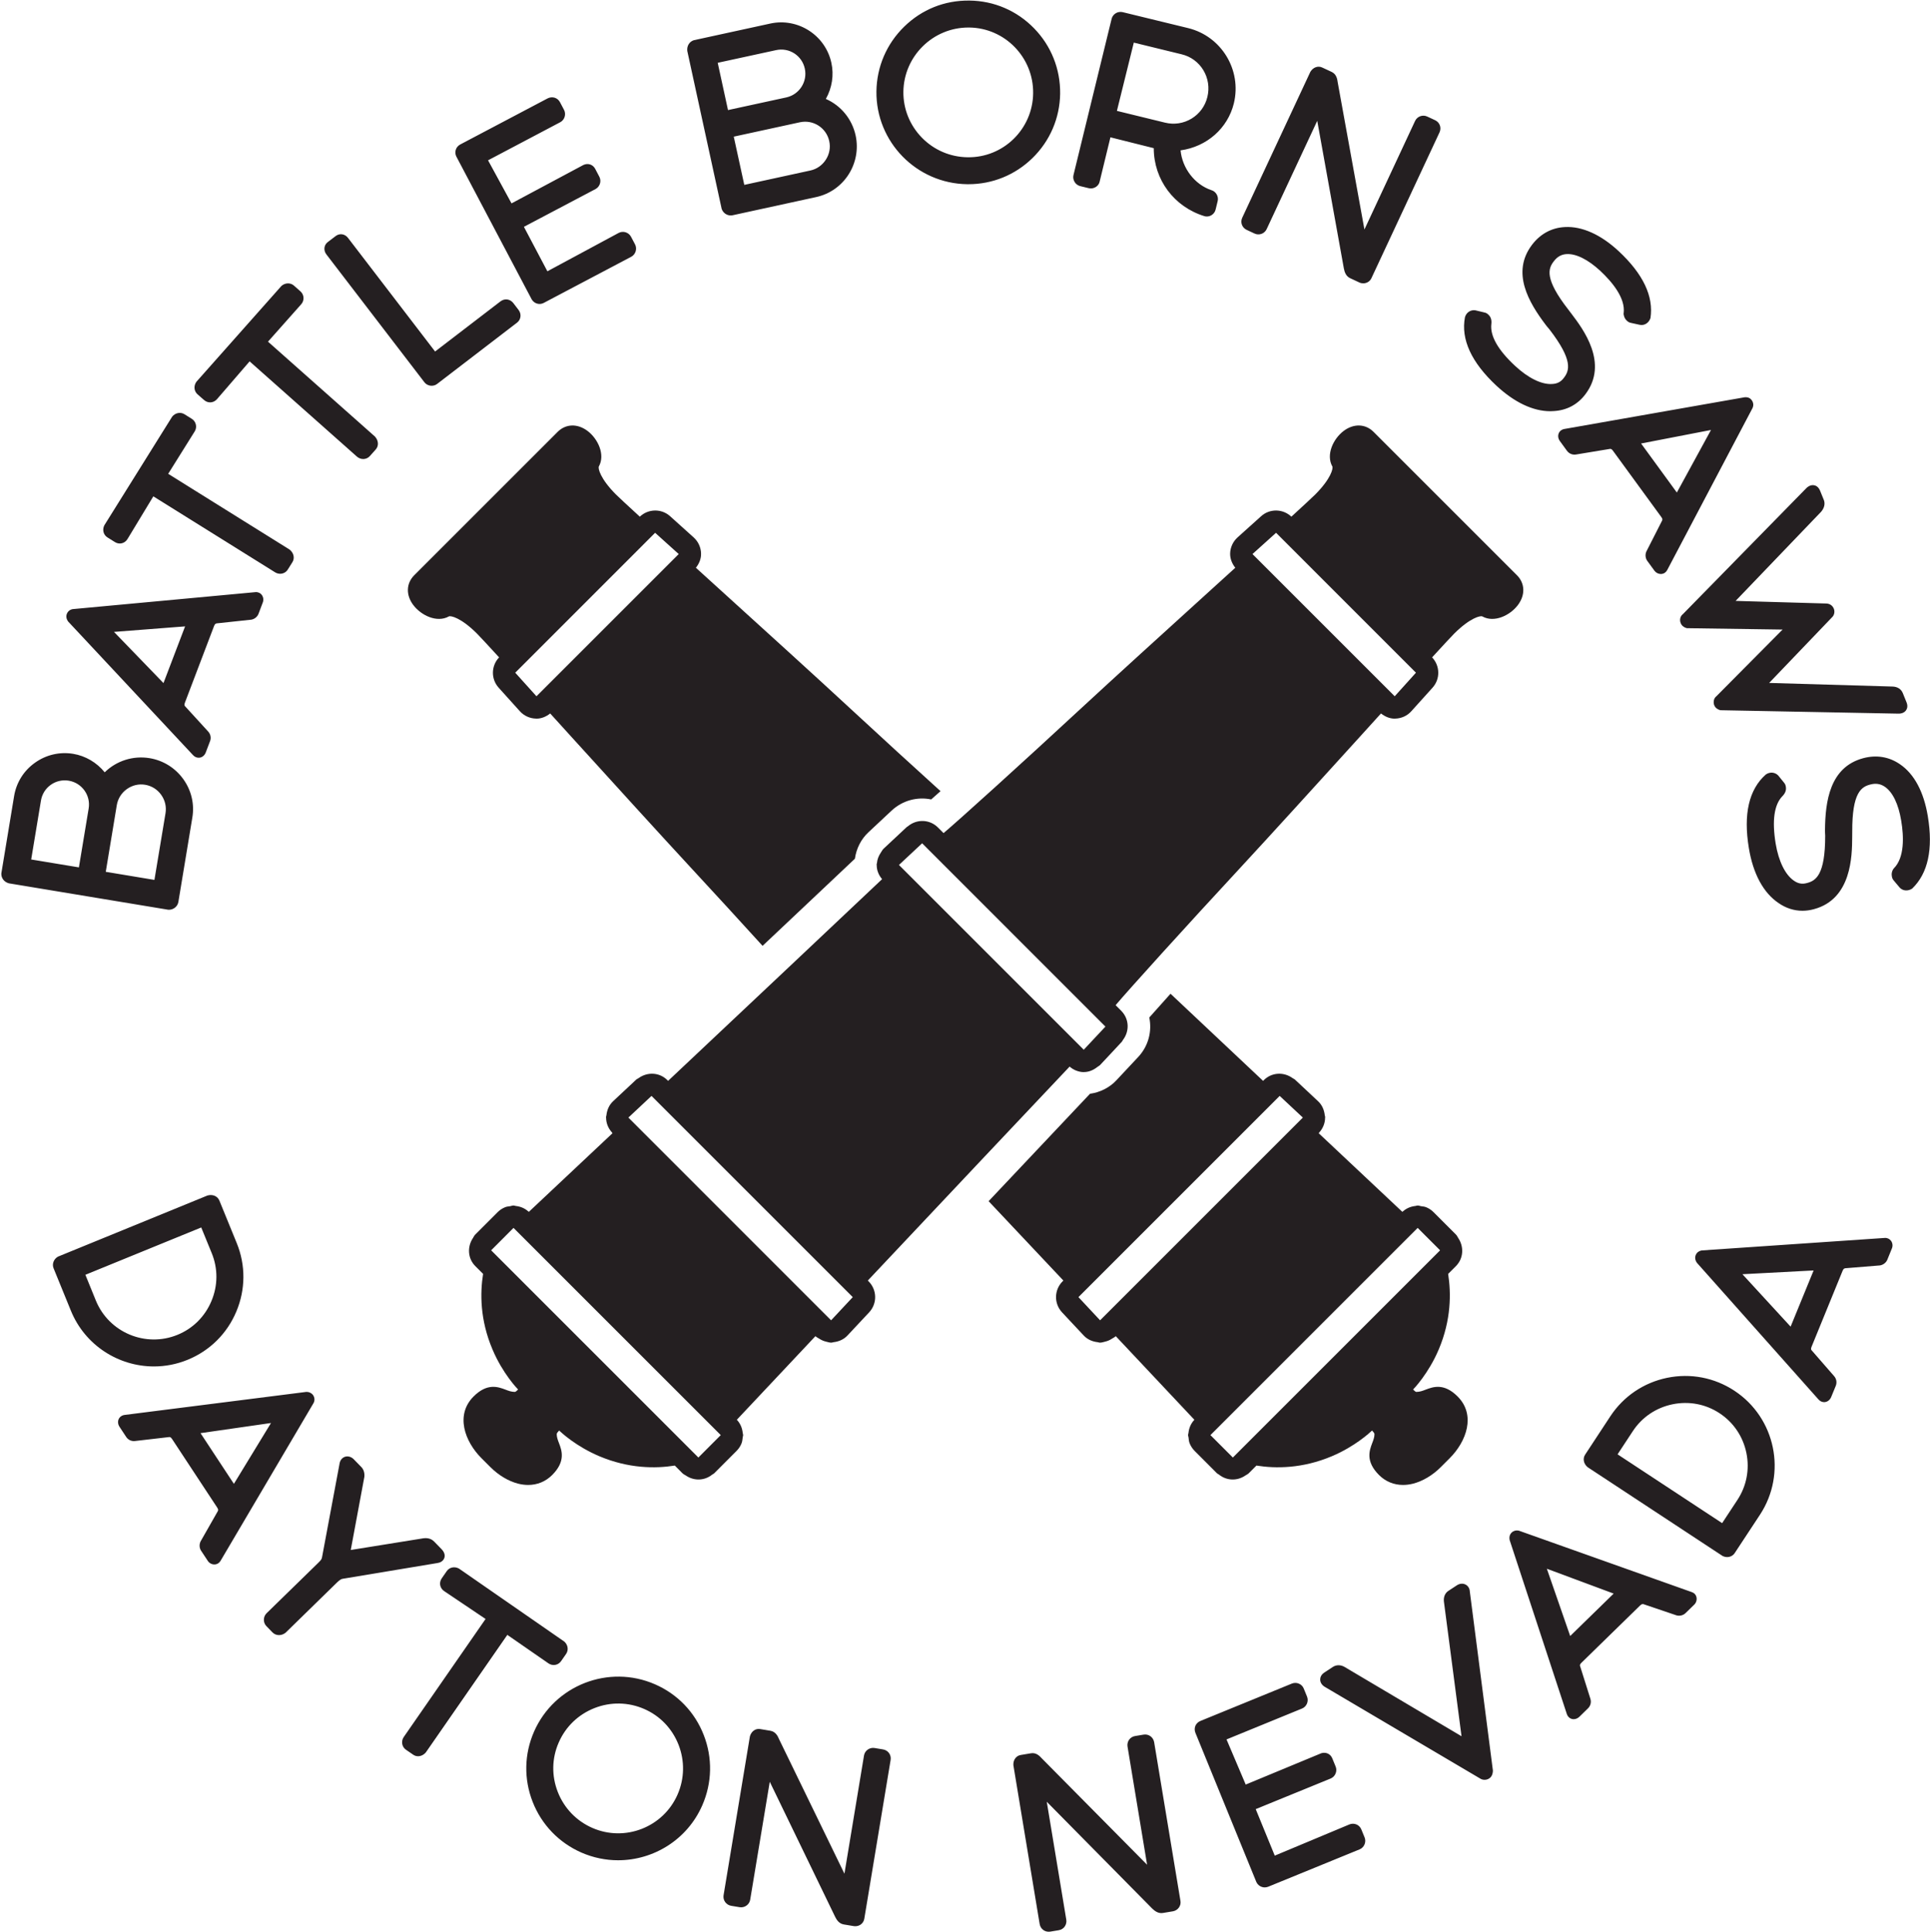 <svg xmlns="http://www.w3.org/2000/svg" xmlns:xlink="http://www.w3.org/1999/xlink" version="1.1" viewBox="31.98 32 40.53 40.58">
<g clip-path="url(#clip_0)">
<path transform="matrix(1,0,0,-1,63.836,44.082)" d="M0 0-3.012 3.012C-3.183 3.182-3.428 3.19-3.639 3.031-3.86 2.864-4.014 2.531-3.877 2.285-3.856 2.247-3.904 2.028-4.238 1.694-4.297 1.635-4.479 1.467-4.737 1.23-4.914 1.398-5.19 1.404-5.372 1.24L-5.868 .794C-5.963 .708-6.02 .585-6.023 .458-6.026 .348-5.983 .243-5.915 .157-6.075 .012-6.238-.136-6.404-.287-7.386-1.178-8.498-2.189-9.126-2.771-10.405-3.956-11.713-5.139-12.041-5.416L-12.159-5.298C-12.334-5.123-12.608-5.117-12.794-5.276-12.8-5.28-12.807-5.282-12.812-5.287L-12.883-5.353-13.299-5.742C-13.324-5.765-13.339-5.797-13.358-5.825-13.403-5.891-13.433-5.964-13.44-6.044-13.441-6.055-13.447-6.065-13.447-6.077-13.447-6.081-13.445-6.084-13.445-6.088-13.445-6.141-13.436-6.193-13.417-6.241-13.398-6.294-13.368-6.34-13.332-6.383-14.264-7.265-16.158-9.05-17.826-10.62L-17.842-10.604C-18.007-10.439-18.26-10.428-18.445-10.562-18.461-10.574-18.48-10.579-18.495-10.593L-18.947-11.016-18.981-11.048C-19.064-11.125-19.109-11.23-19.121-11.342-19.122-11.356-19.13-11.368-19.13-11.383-19.13-11.386-19.128-11.389-19.128-11.392-19.128-11.508-19.083-11.617-19.005-11.703-19.001-11.708-18.999-11.715-18.994-11.72-19.789-12.469-20.434-13.075-20.749-13.37-20.753-13.366-20.758-13.365-20.763-13.361-20.838-13.294-20.929-13.258-21.023-13.248-21.04-13.246-21.055-13.238-21.072-13.238-21.096-13.238-21.118-13.248-21.141-13.252-21.178-13.258-21.215-13.259-21.249-13.274-21.306-13.297-21.359-13.331-21.404-13.376L-21.875-13.847C-21.898-13.87-21.909-13.898-21.926-13.924-22.046-14.107-22.035-14.35-21.874-14.511L-21.711-14.674C-21.775-15.077-21.778-15.638-21.514-16.26-21.299-16.77-20.989-17.089-20.976-17.102-20.998-17.126-21.026-17.149-21.04-17.153-21.116-17.153-21.174-17.131-21.241-17.105-21.393-17.048-21.622-16.96-21.91-17.248-22.299-17.637-22.097-18.193-21.745-18.545L-21.556-18.734C-21.384-18.905-21.178-19.028-20.975-19.08-20.903-19.098-20.833-19.107-20.764-19.107-20.573-19.107-20.398-19.036-20.26-18.898-19.972-18.61-20.059-18.381-20.117-18.229-20.143-18.162-20.165-18.104-20.165-18.036-20.161-18.017-20.138-17.987-20.114-17.964-20.063-18.013-19.752-18.3-19.272-18.503-18.65-18.766-18.088-18.764-17.685-18.7L-17.523-18.863C-17.501-18.884-17.474-18.895-17.45-18.911-17.281-19.026-17.061-19.02-16.9-18.89-16.886-18.88-16.87-18.875-16.858-18.863L-16.388-18.392C-16.343-18.347-16.308-18.294-16.285-18.237-16.268-18.196-16.264-18.151-16.259-18.107-16.258-18.091-16.25-18.076-16.25-18.06-16.25-18.044-16.258-18.03-16.259-18.014-16.269-17.917-16.306-17.822-16.376-17.745-16.379-17.743-16.379-17.739-16.382-17.737-16.087-17.423-15.481-16.778-14.732-15.982-14.709-16.005-14.68-16.017-14.654-16.034-14.608-16.064-14.561-16.085-14.509-16.097-14.474-16.105-14.439-16.118-14.403-16.118H-14.395C-14.381-16.118-14.368-16.111-14.354-16.109-14.243-16.097-14.137-16.052-14.06-15.969L-13.826-15.719-13.605-15.483C-13.431-15.297-13.436-15.01-13.616-14.83L-13.632-14.814C-12.062-13.146-10.277-11.253-9.395-10.321-9.394-10.321-9.393-10.322-9.392-10.322-9.35-10.357-9.305-10.387-9.254-10.405-9.205-10.424-9.152-10.436-9.098-10.436-9.095-10.436-9.092-10.435-9.089-10.435-8.985-10.434-8.891-10.391-8.811-10.328-8.793-10.313-8.77-10.304-8.754-10.287L-8.559-10.079-8.299-9.8C-8.287-9.788-8.283-9.773-8.274-9.76-8.134-9.577-8.142-9.323-8.305-9.154-8.307-9.152-8.308-9.15-8.31-9.148L-8.428-9.03C-8.15-8.701-6.967-7.392-5.782-6.114-5.199-5.485-4.186-4.37-3.293-3.386-3.144-3.222-2.998-3.061-2.855-2.903-2.772-2.969-2.673-3.012-2.568-3.012-2.564-3.012-2.559-3.012-2.555-3.011-2.426-3.008-2.303-2.952-2.218-2.856L-1.772-2.361C-1.608-2.178-1.614-1.902-1.782-1.725-1.545-1.467-1.377-1.285-1.318-1.226-.984-.893-.765-.844-.727-.865-.481-1.003-.148-.848 .019-.627 .178-.417 .171-.171 0 0M-16.72-18.06-17.19-18.531-21.542-14.179-21.072-13.708ZM-13.948-15.162-14.403-15.649-18.66-11.391-18.174-10.936ZM-8.642-9.48-9.097-9.966-12.978-6.085-12.491-5.63ZM-2.121-2.047-2.567-2.542-5.554 .445-5.059 .891H-5.058ZM-12.301-4.709C-12.244-4.659-12.178-4.6-12.105-4.535-12.653-4.039-13.343-3.408-14.031-2.771-14.658-2.189-15.771-1.178-16.753-.287-16.919-.136-17.082 .012-17.242 .157-17.174 .243-17.13 .348-17.134 .458-17.137 .585-17.193 .708-17.289 .794L-17.784 1.24C-17.967 1.404-18.242 1.398-18.42 1.23-18.678 1.467-18.86 1.635-18.919 1.694-19.253 2.028-19.301 2.247-19.28 2.285-19.143 2.531-19.297 2.864-19.518 3.031-19.729 3.19-19.974 3.182-20.145 3.012L-23.157 0C-23.327-.171-23.335-.417-23.176-.627-23.009-.848-22.676-1.003-22.43-.865-22.391-.844-22.172-.893-21.839-1.226-21.78-1.285-21.612-1.467-21.375-1.725-21.543-1.902-21.549-2.178-21.385-2.361L-20.939-2.856C-20.853-2.952-20.73-3.008-20.602-3.011-20.598-3.012-20.593-3.012-20.589-3.012-20.484-3.012-20.385-2.969-20.302-2.903-20.159-3.061-20.013-3.222-19.864-3.386-18.97-4.37-17.957-5.485-17.374-6.114-16.833-6.698-16.297-7.284-15.842-7.784-15.068-7.054-14.376-6.402-13.903-5.954-13.873-5.743-13.776-5.545-13.619-5.399L-13.133-4.944C-12.9-4.727-12.589-4.649-12.301-4.709M-17.603 .445-20.59-2.542-21.036-2.047-18.099 .891H-18.098ZM-11.095-13.147C-10.574-13.7-10.039-14.268-9.525-14.814L-9.541-14.83C-9.721-15.01-9.726-15.297-9.552-15.483L-9.331-15.719-9.097-15.969C-9.02-16.052-8.914-16.097-8.803-16.109-8.789-16.111-8.776-16.118-8.762-16.118H-8.754C-8.718-16.118-8.683-16.105-8.648-16.097-8.596-16.085-8.548-16.064-8.503-16.034-8.477-16.017-8.447-16.005-8.425-15.982-7.676-16.778-7.069-17.423-6.775-17.737-6.777-17.739-6.778-17.743-6.78-17.745-6.851-17.822-6.888-17.917-6.898-18.014-6.899-18.03-6.907-18.044-6.907-18.06-6.907-18.076-6.899-18.091-6.897-18.107-6.893-18.151-6.889-18.196-6.872-18.237-6.848-18.294-6.814-18.347-6.769-18.392L-6.299-18.863C-6.286-18.875-6.27-18.88-6.257-18.89-6.096-19.02-5.876-19.026-5.707-18.911-5.683-18.895-5.656-18.884-5.634-18.863L-5.471-18.7C-5.069-18.764-4.507-18.766-3.885-18.503-3.405-18.3-3.094-18.013-3.043-17.964-3.019-17.987-2.996-18.017-2.992-18.036-2.992-18.104-3.014-18.162-3.04-18.229-3.097-18.381-3.185-18.61-2.897-18.898-2.759-19.036-2.584-19.107-2.392-19.107-2.324-19.107-2.254-19.098-2.182-19.08-1.979-19.028-1.772-18.905-1.601-18.734L-1.412-18.545C-1.06-18.193-.858-17.637-1.247-17.248-1.535-16.96-1.764-17.048-1.916-17.105-1.983-17.131-2.041-17.153-2.117-17.153-2.131-17.149-2.159-17.126-2.181-17.102-2.168-17.089-1.858-16.77-1.642-16.26-1.379-15.638-1.382-15.077-1.445-14.674L-1.282-14.511C-1.122-14.35-1.11-14.107-1.231-13.924-1.248-13.898-1.259-13.87-1.282-13.847L-1.753-13.376C-1.798-13.331-1.85-13.297-1.907-13.274-1.942-13.259-1.979-13.258-2.016-13.252-2.039-13.248-2.06-13.238-2.084-13.238H-2.085C-2.102-13.238-2.117-13.246-2.134-13.248-2.228-13.258-2.319-13.294-2.394-13.361-2.398-13.365-2.404-13.366-2.408-13.37-2.722-13.075-3.367-12.469-4.163-11.72-4.158-11.715-4.156-11.708-4.151-11.703-4.074-11.617-4.029-11.508-4.029-11.392-4.029-11.389-4.027-11.386-4.027-11.383-4.027-11.368-4.034-11.356-4.036-11.342-4.048-11.23-4.093-11.125-4.176-11.048L-4.21-11.016-4.662-10.593C-4.677-10.579-4.696-10.574-4.712-10.562-4.897-10.428-5.149-10.439-5.315-10.604L-5.331-10.62C-5.968-10.02-6.638-9.39-7.275-8.79-7.456-8.992-7.61-9.163-7.721-9.289-7.661-9.578-7.738-9.889-7.956-10.121L-8.411-10.607C-8.557-10.764-8.755-10.861-8.966-10.891-9.473-11.428-10.245-12.246-11.095-13.147M-6.437-18.06-2.085-13.708-1.614-14.179-5.966-18.531ZM-9.209-15.162-4.983-10.936-4.496-11.391-8.754-15.649Z" fill="#241f21"/>
<path transform="matrix(1,0,0,-1,72.464,49.143)" d="M0 0C-.084 .511-.286 .888-.583 1.09-.812 1.249-1.08 1.293-1.358 1.218-2.059 1.029-2.154 .311-2.159-.294-2.159-.294-2.158-.399-2.155-.411-2.155-1.236-2.352-1.356-2.539-1.404-2.636-1.432-2.725-1.416-2.811-1.355-2.993-1.232-3.133-.948-3.195-.576-3.274-.094-3.227 .241-3.055 .419-2.994 .48-2.969 .546-2.981 .616-2.983 .632-2.99 .673-3.019 .704L-3.143 .857C-3.212 .926-3.318 .936-3.404 .874-3.757 .56-3.876 .041-3.758-.669-3.669-1.211-3.452-1.611-3.133-1.825-2.979-1.932-2.809-1.986-2.633-1.986-2.553-1.986-2.471-1.975-2.389-1.952-1.599-1.739-1.591-.833-1.588-.445-1.588-.445-1.588-.356-1.587-.326-1.591 .497-1.395 .617-1.209 .665-1.094 .696-.996 .681-.905 .62-.739 .509-.616 .256-.559-.093-.503-.424-.486-.868-.713-1.095L-.732-1.121C-.756-1.167-.764-1.211-.756-1.256-.753-1.278-.746-1.318-.716-1.35L-.595-1.494C-.536-1.566-.424-1.583-.329-1.521 .004-1.202 .115-.691 0 0M-.458 2.223C-.439 2.25-.412 2.307-.447 2.392L-.525 2.585C-.559 2.669-.636 2.719-.737 2.723L-3.332 2.799-2.013 4.176C-1.964 4.219-1.948 4.298-1.974 4.359-2 4.424-2.058 4.464-2.129 4.467L-4.036 4.522-2.236 6.399C-2.148 6.507-2.166 6.6-2.185 6.646L-2.263 6.838C-2.298 6.923-2.357 6.946-2.389 6.951-2.474 6.966-2.539 6.903-2.549 6.892L-5.142 4.245C-5.198 4.203-5.218 4.123-5.189 4.055-5.168 4.002-5.122 3.965-5.062 3.949L-3.05 3.92-4.437 2.522C-4.497 2.479-4.509 2.392-4.485 2.331-4.464 2.279-4.418 2.242-4.358 2.226L-.617 2.154C-.615 2.154-.611 2.154-.607 2.154-.578 2.154-.503 2.161-.458 2.223M-3.676 8.585C-3.656 8.636-3.664 8.691-3.695 8.735-3.727 8.779-3.772 8.805-3.847 8.799L-7.62 8.135C-7.681 8.127-7.729 8.094-7.75 8.043-7.772 7.993-7.764 7.931-7.727 7.88L-7.578 7.675C-7.534 7.615-7.461 7.584-7.386 7.597L-6.69 7.712C-6.662 7.718-6.644 7.72-6.612 7.676L-5.596 6.283C-5.564 6.24-5.572 6.22-5.589 6.191L-5.912 5.556C-5.938 5.493-5.931 5.418-5.892 5.364L-5.739 5.154C-5.709 5.113-5.657 5.087-5.606 5.087-5.602 5.087-5.598 5.087-5.594 5.088-5.542 5.092-5.498 5.121-5.473 5.169L-3.681 8.572ZM-4.553 8.112-5.27 6.798-6.021 7.828ZM-5.824 10.462C-5.754 10.917-5.979 11.39-6.491 11.867-6.87 12.22-7.265 12.393-7.619 12.374-7.897 12.361-8.136 12.232-8.311 12.002-8.75 11.424-8.387 10.798-8.021 10.316-8.021 10.316-7.956 10.233-7.946 10.225-7.443 9.572-7.526 9.357-7.645 9.204-7.705 9.123-7.784 9.082-7.89 9.078-8.11 9.063-8.393 9.203-8.669 9.46-9.027 9.793-9.194 10.088-9.166 10.334-9.155 10.419-9.176 10.487-9.227 10.533-9.237 10.543-9.268 10.574-9.312 10.58L-9.504 10.626C-9.602 10.639-9.691 10.581-9.72 10.48-9.808 10.017-9.586 9.533-9.059 9.042-8.681 8.691-8.291 8.506-7.928 8.506-7.905 8.506-7.881 8.507-7.858 8.509-7.585 8.523-7.354 8.645-7.191 8.862-6.696 9.514-7.243 10.236-7.477 10.545-7.477 10.545-7.532 10.616-7.549 10.64-8.055 11.289-7.972 11.504-7.854 11.655-7.783 11.75-7.696 11.799-7.587 11.806-7.388 11.818-7.136 11.693-6.877 11.453-6.631 11.223-6.346 10.883-6.387 10.565L-6.389 10.548-6.386 10.532C-6.377 10.481-6.356 10.441-6.323 10.41-6.307 10.395-6.277 10.367-6.233 10.361L-6.05 10.321C-5.959 10.3-5.86 10.354-5.824 10.462M-9.706-16.139C-9.763-16.109-9.83-16.115-9.89-16.154L-10.068-16.271C-10.138-16.317-10.173-16.401-10.162-16.495L-9.792-19.324-12.249-17.868C-12.33-17.821-12.422-17.821-12.495-17.869L-12.673-17.986C-12.749-18.036-12.76-18.1-12.76-18.134-12.76-18.191-12.728-18.245-12.671-18.282L-9.393-20.217C-9.367-20.232-9.338-20.239-9.309-20.239-9.275-20.239-9.24-20.23-9.211-20.21-9.164-20.18-9.136-20.128-9.133-20.046L-9.618-16.284C-9.62-16.222-9.654-16.166-9.706-16.139M-10.254 14.363C-10.209 14.461-10.249 14.572-10.346 14.618L-10.512 14.695C-10.607 14.74-10.722 14.699-10.767 14.603L-11.831 12.323-12.393 15.419C-12.401 15.477-12.415 15.584-12.52 15.633L-12.718 15.725C-12.804 15.766-12.908 15.731-12.966 15.635L-14.397 12.57C-14.442 12.473-14.402 12.361-14.304 12.315L-14.139 12.238C-14.092 12.216-14.041 12.214-13.993 12.231-13.945 12.248-13.906 12.284-13.884 12.331L-12.822 14.605-12.263 11.505C-12.249 11.432-12.221 11.342-12.131 11.3L-11.938 11.21C-11.911 11.197-11.883 11.192-11.855 11.192-11.784 11.192-11.716 11.231-11.685 11.298ZM-14.573 14.972C-14.403 15.672-14.833 16.382-15.534 16.553L-16.909 16.888C-16.957 16.899-17.01 16.891-17.053 16.865-17.097 16.838-17.129 16.795-17.14 16.747L-17.941 13.465C-17.965 13.365-17.901 13.259-17.8 13.234L-17.623 13.191C-17.573 13.178-17.518 13.187-17.474 13.214-17.433 13.239-17.404 13.277-17.393 13.322L-17.165 14.259-16.255 14.031C-16.255 13.371-15.829 12.797-15.188 12.602-15.173 12.598-15.157 12.596-15.142 12.596-15.107 12.596-15.072 12.605-15.042 12.624-14.999 12.65-14.968 12.692-14.956 12.742L-14.913 12.919C-14.901 12.967-14.909 13.02-14.936 13.064-14.961 13.106-15.002 13.138-15.048 13.15-15.397 13.269-15.657 13.611-15.692 13.985-15.14 14.061-14.701 14.449-14.573 14.972M-15.129 15.107C-15.175 14.916-15.293 14.754-15.461 14.652-15.629 14.55-15.827 14.52-16.018 14.567L-17.029 14.814-16.674 16.248-15.668 16.002C-15.477 15.956-15.315 15.837-15.213 15.668-15.112 15.499-15.082 15.3-15.129 15.107M-18.803 13.822C-18.435 14.181-18.228 14.662-18.221 15.176-18.215 15.692-18.409 16.18-18.769 16.549-19.128 16.918-19.609 17.125-20.123 17.131-20.65 17.138-21.127 16.943-21.496 16.583-21.865 16.223-22.072 15.741-22.079 15.225-22.092 14.162-21.237 13.288-20.172 13.274-20.164 13.274-20.155 13.274-20.147 13.274-19.642 13.274-19.166 13.468-18.803 13.822M-18.788 15.183C-18.797 14.433-19.412 13.828-20.165 13.84-20.529 13.845-20.87 13.991-21.125 14.252-21.379 14.513-21.517 14.856-21.513 15.217-21.503 15.964-20.892 16.565-20.147 16.565-20.142 16.565-20.136 16.565-20.13 16.565-19.38 16.556-18.778 15.936-18.788 15.183M-21.939-19.601-22.12-19.571C-22.222-19.555-22.323-19.625-22.34-19.729L-22.751-22.211-24.126-19.381C-24.147-19.331-24.191-19.228-24.306-19.209L-24.521-19.173C-24.616-19.157-24.706-19.219-24.736-19.327L-25.289-22.664C-25.306-22.768-25.235-22.867-25.131-22.885L-24.95-22.915C-24.847-22.931-24.747-22.861-24.73-22.757L-24.319-20.28-22.947-23.115C-22.914-23.182-22.863-23.261-22.764-23.277L-22.554-23.312C-22.543-23.313-22.533-23.314-22.523-23.314-22.482-23.314-22.442-23.302-22.408-23.278-22.368-23.249-22.342-23.206-22.334-23.159L-21.781-19.822C-21.773-19.772-21.784-19.722-21.812-19.681-21.842-19.638-21.887-19.61-21.939-19.601M-22.516 14.299C-22.591 14.642-22.823 14.925-23.141 15.065-23.01 15.3-22.969 15.568-23.025 15.823-23.151 16.405-23.729 16.775-24.309 16.648L-25.915 16.298C-26.007 16.268-26.063 16.179-26.051 16.073L-25.329 12.756C-25.3 12.672-25.223 12.618-25.14 12.618-25.126 12.618-25.112 12.619-25.098 12.622L-23.344 13.004C-22.76 13.131-22.389 13.712-22.516 14.299M-23.971 15.097-25.196 14.831-25.412 15.824-24.187 16.09C-24.055 16.119-23.918 16.095-23.804 16.022-23.69 15.948-23.612 15.835-23.583 15.702-23.523 15.428-23.698 15.157-23.971 15.097M-23.142 13.788C-23.217 13.672-23.332 13.591-23.466 13.562L-24.854 13.26-25.075 14.273-23.686 14.575C-23.406 14.636-23.13 14.458-23.07 14.179-23.04 14.044-23.066 13.905-23.142 13.788M-25.706-19.297C-25.893-18.817-26.256-18.44-26.727-18.234-27.702-17.807-28.843-18.253-29.27-19.229-29.476-19.7-29.486-20.224-29.298-20.703-29.11-21.183-28.745-21.561-28.273-21.768-28.022-21.877-27.761-21.929-27.504-21.929-26.761-21.929-26.052-21.498-25.736-20.775-25.529-20.302-25.518-19.777-25.706-19.297M-26.255-20.548C-26.555-21.235-27.359-21.55-28.046-21.249-28.379-21.103-28.636-20.836-28.77-20.496-28.903-20.157-28.897-19.788-28.751-19.456-28.606-19.122-28.338-18.865-27.998-18.732-27.659-18.599-27.288-18.606-26.954-18.752-26.622-18.897-26.367-19.164-26.234-19.504-26.102-19.844-26.109-20.214-26.255-20.548M-27.148 12.01-27.233 12.171C-27.283 12.264-27.399 12.3-27.492 12.251L-28.989 11.445-29.482 12.379-27.978 13.172C-27.886 13.221-27.849 13.339-27.898 13.431L-27.983 13.593C-28.017 13.657-28.065 13.682-28.1 13.691-28.172 13.711-28.236 13.677-28.242 13.673L-29.742 12.871-30.235 13.776-28.719 14.576C-28.627 14.624-28.591 14.743-28.639 14.835L-28.724 14.996C-28.748 15.042-28.788 15.076-28.837 15.091-28.885 15.105-28.938 15.1-28.983 15.077L-30.818 14.109C-30.865 14.084-30.898 14.044-30.913 13.996-30.928 13.948-30.923 13.896-30.898 13.85L-29.322 10.862C-29.287 10.797-29.222 10.759-29.153 10.759-29.123 10.759-29.092 10.767-29.063 10.782L-27.228 11.75C-27.136 11.799-27.099 11.918-27.148 12.01M-29.974 10.813-31.347 9.76-33.177 12.148C-33.242 12.232-33.353 12.248-33.435 12.185L-33.604 12.056C-33.64 12.028-33.664 11.987-33.67 11.941-33.676 11.892-33.662 11.841-33.63 11.8L-31.572 9.115C-31.535 9.067-31.477 9.041-31.419 9.041-31.378 9.041-31.337 9.054-31.303 9.08L-29.625 10.367C-29.543 10.43-29.529 10.549-29.594 10.633L-29.704 10.777C-29.736 10.819-29.782 10.846-29.831 10.853-29.881 10.86-29.932 10.845-29.974 10.813M-34.159 10.752C-34.125 10.79-34.107 10.841-34.11 10.891-34.113 10.942-34.136 10.989-34.175 11.024L-34.312 11.145C-34.384 11.209-34.497 11.206-34.574 11.137L-36.359 9.125C-36.421 9.039-36.411 8.929-36.337 8.862L-36.2 8.742C-36.118 8.669-36.002 8.676-35.929 8.757L-35.242 9.553-32.989 7.553C-32.952 7.52-32.905 7.502-32.857 7.502-32.853 7.502-32.849 7.502-32.845 7.502-32.795 7.505-32.748 7.528-32.715 7.566L-32.593 7.703C-32.528 7.776-32.532 7.889-32.61 7.974L-34.856 9.967ZM-36.456 8.346-36.611 8.443C-36.695 8.495-36.805 8.472-36.869 8.391L-38.293 6.11C-38.34 6.015-38.312 5.908-38.227 5.855L-38.072 5.758C-37.98 5.7-37.866 5.726-37.808 5.819L-37.264 6.718-34.708 5.123C-34.674 5.102-34.637 5.092-34.601 5.092-34.537 5.092-34.476 5.123-34.44 5.181L-34.343 5.336C-34.291 5.419-34.313 5.53-34.404 5.601L-36.952 7.191-36.395 8.082C-36.339 8.172-36.367 8.29-36.456 8.346M-35.121 4.706-38.951 4.35-38.965 4.348C-39.019 4.336-39.061 4.3-39.081 4.248-39.099 4.198-39.092 4.143-39.052 4.088L-36.436 1.289C-36.402 1.249-36.358 1.228-36.312 1.228-36.304 1.228-36.296 1.228-36.287 1.23-36.233 1.239-36.185 1.28-36.163 1.339L-36.073 1.576C-36.046 1.645-36.062 1.723-36.112 1.778L-36.588 2.299C-36.609 2.319-36.62 2.333-36.601 2.384L-35.988 3.996C-35.969 4.045-35.948 4.05-35.915 4.052L-35.206 4.128C-35.138 4.14-35.08 4.188-35.056 4.249L-34.965 4.49C-34.945 4.542-34.953 4.604-34.987 4.648-35.018 4.69-35.072 4.712-35.121 4.706M-36.597 3.987-37.051 2.796-38.09 3.871ZM-38.947 1.31C-39.23 1.357-39.517 1.29-39.751 1.122-39.986 .955-40.141 .706-40.188 .421L-40.456-1.201C-40.461-1.297-40.4-1.382-40.297-1.41L-36.948-1.965C-36.944-1.965-36.941-1.965-36.937-1.965-36.839-1.965-36.754-1.896-36.738-1.8L-36.445-.029C-36.397 .255-36.465 .542-36.635 .779-36.805 1.015-37.056 1.171-37.342 1.219-37.688 1.276-38.037 1.165-38.285 .922-38.455 1.13-38.689 1.267-38.947 1.31M-38.263-1.168-38.031 .234C-38.008 .368-37.934 .488-37.821 .569-37.708 .65-37.571 .683-37.435 .66-37.299 .637-37.179 .562-37.099 .449-37.018 .336-36.986 .199-37.008 .064L-37.241-1.338ZM-39.04 .746C-38.764 .7-38.576 .438-38.622 .162L-38.827-1.075-39.829-.909-39.624 .328C-39.602 .462-39.529 .58-39.419 .658-39.309 .737-39.173 .768-39.04 .746M-39.359-9.495-38.995-10.387C-38.698-11.115-37.993-11.557-37.252-11.557-37.015-11.557-36.775-11.512-36.543-11.417-36.078-11.227-35.715-10.867-35.521-10.404-35.326-9.94-35.323-9.429-35.513-8.965L-35.877-8.073C-35.914-7.982-36.016-7.935-36.128-7.967L-39.265-9.25C-39.355-9.299-39.396-9.405-39.359-9.495M-36.258-8.638-36.037-9.179C-35.905-9.502-35.907-9.859-36.044-10.184-36.18-10.509-36.433-10.761-36.757-10.893-37.428-11.167-38.197-10.844-38.471-10.173L-38.691-9.632ZM-37.99-12.66C-38.014-12.709-38.009-12.772-37.974-12.825L-37.835-13.036C-37.794-13.099-37.723-13.133-37.647-13.123L-36.947-13.042C-36.918-13.037-36.9-13.036-36.87-13.082L-35.922-14.522C-35.893-14.566-35.902-14.586-35.92-14.614L-36.273-15.234C-36.302-15.296-36.298-15.371-36.262-15.426L-36.12-15.641C-36.091-15.687-36.037-15.716-35.983-15.716H-35.979C-35.926-15.715-35.88-15.687-35.853-15.641L-33.9-12.327-33.894-12.315C-33.872-12.264-33.877-12.209-33.907-12.163-33.936-12.118-33.995-12.089-34.054-12.092L-37.855-12.574C-37.917-12.579-37.966-12.611-37.99-12.66M-36.273-12.958-34.793-12.745-35.572-14.023ZM-34.886-16.741C-34.96-16.814-34.962-16.938-34.889-17.012L-34.762-17.143C-34.725-17.181-34.676-17.2-34.625-17.2-34.578-17.2-34.53-17.184-34.487-17.15L-33.406-16.094C-33.356-16.046-33.319-16.021-33.288-16.017L-31.297-15.686C-31.242-15.679-31.176-15.647-31.153-15.579-31.139-15.537-31.138-15.471-31.213-15.393L-31.369-15.233C-31.407-15.195-31.475-15.152-31.59-15.166L-33.118-15.412-32.832-13.874C-32.825-13.792-32.848-13.719-32.896-13.67L-33.055-13.507C-33.105-13.456-33.171-13.436-33.232-13.452-33.289-13.468-33.334-13.515-33.35-13.581L-33.718-15.548C-33.729-15.605-33.73-15.612-33.801-15.682ZM-32.003-19.337C-32.035-19.381-32.046-19.435-32.037-19.486-32.028-19.536-32-19.579-31.958-19.608L-31.808-19.711C-31.777-19.733-31.742-19.744-31.705-19.744-31.647-19.744-31.587-19.717-31.541-19.663L-29.83-17.195-28.967-17.793C-28.924-17.823-28.871-17.834-28.822-17.825-28.772-17.816-28.729-17.787-28.7-17.745L-28.596-17.595C-28.54-17.515-28.556-17.403-28.635-17.335L-30.845-15.803C-30.937-15.752-31.046-15.774-31.103-15.857L-31.207-16.007C-31.269-16.097-31.249-16.211-31.159-16.274L-30.287-16.861ZM-19.203-19.932-18.651-23.269C-18.642-23.32-18.615-23.364-18.574-23.394-18.541-23.418-18.501-23.43-18.461-23.43-18.451-23.43-18.44-23.429-18.43-23.428L-18.25-23.398C-18.197-23.389-18.152-23.361-18.123-23.318-18.095-23.276-18.084-23.226-18.092-23.177L-18.502-20.7-16.289-22.942C-16.235-22.994-16.161-23.052-16.063-23.036L-15.853-23.001C-15.749-22.983-15.678-22.887-15.694-22.785L-16.247-19.448C-16.256-19.398-16.284-19.352-16.325-19.323-16.367-19.293-16.417-19.282-16.468-19.29L-16.648-19.32C-16.699-19.328-16.743-19.356-16.773-19.397-16.802-19.438-16.814-19.491-16.806-19.54L-16.395-22.023-18.608-19.787C-18.645-19.747-18.719-19.662-18.834-19.682L-19.049-19.718C-19.143-19.733-19.21-19.82-19.203-19.932M-15.381-19.105C-15.4-19.151-15.4-19.204-15.38-19.253L-14.103-22.38C-14.072-22.454-14-22.499-13.924-22.499-13.9-22.499-13.876-22.494-13.852-22.485L-11.932-21.7C-11.836-21.661-11.788-21.546-11.827-21.45L-11.896-21.281C-11.916-21.232-11.954-21.194-12.002-21.175-12.049-21.157-12.1-21.157-12.146-21.176L-13.714-21.832-14.114-20.855-12.54-20.212C-12.494-20.193-12.456-20.155-12.437-20.108-12.417-20.061-12.416-20.007-12.435-19.962L-12.504-19.793C-12.531-19.726-12.577-19.696-12.61-19.684-12.682-19.656-12.748-19.684-12.754-19.688L-14.324-20.339-14.727-19.391-13.141-18.742C-13.045-18.703-12.997-18.589-13.036-18.492L-13.105-18.323C-13.124-18.275-13.161-18.238-13.208-18.219-13.254-18.199-13.308-18.199-13.355-18.218L-15.275-19.003C-15.323-19.022-15.361-19.059-15.381-19.105M-8.739-15.046C-8.778-15.084-8.795-15.137-8.781-15.205L-7.585-18.844C-7.568-18.904-7.528-18.947-7.475-18.961-7.463-18.964-7.45-18.966-7.437-18.966-7.395-18.966-7.351-18.948-7.316-18.914L-7.135-18.737C-7.082-18.685-7.063-18.608-7.086-18.536L-7.298-17.864C-7.309-17.837-7.313-17.819-7.274-17.781L-6.041-16.577C-6.003-16.54-5.981-16.544-5.951-16.557L-5.275-16.786C-5.209-16.803-5.136-16.785-5.089-16.739L-4.903-16.558C-4.864-16.519-4.846-16.459-4.858-16.405-4.869-16.353-4.905-16.314-4.956-16.297L-8.58-15.009-8.594-15.005C-8.647-14.994-8.701-15.009-8.739-15.046M-7.51-17.219-8-15.806-6.597-16.328ZM-7.142-13.674-4.311-15.537C-4.279-15.553-4.246-15.561-4.214-15.561-4.151-15.561-4.09-15.531-4.055-15.477L-3.525-14.672C-2.955-13.805-3.196-12.637-4.062-12.067-4.481-11.791-4.982-11.695-5.475-11.796-5.968-11.898-6.391-12.185-6.667-12.604L-7.196-13.409C-7.25-13.49-7.231-13.602-7.142-13.674M-4.373-12.54C-4.081-12.732-3.881-13.028-3.81-13.373-3.739-13.718-3.806-14.068-3.998-14.36L-4.319-14.848-6.515-13.403-6.194-12.915C-6.002-12.623-5.706-12.423-5.361-12.352-5.016-12.281-4.665-12.347-4.373-12.54M-4.849-9.38-2.303-12.242C-2.269-12.284-2.224-12.307-2.177-12.307-2.17-12.307-2.163-12.306-2.156-12.305-2.102-12.297-2.053-12.258-2.029-12.199L-1.933-11.965C-1.905-11.895-1.918-11.817-1.967-11.761L-2.43-11.229C-2.451-11.208-2.462-11.194-2.441-11.143L-1.789-9.547C-1.769-9.498-1.747-9.494-1.714-9.493L-1.003-9.435C-.935-9.423-.876-9.377-.851-9.317L-.754-9.078C-.732-9.027-.739-8.964-.772-8.919-.803-8.877-.852-8.854-.905-8.858L-4.743-9.12-4.757-9.122C-4.811-9.133-4.854-9.168-4.874-9.218-4.894-9.268-4.888-9.323-4.849-9.38M-2.881-10.721-3.893-9.62-2.398-9.541Z" fill="#241f21"/>
</g>
</svg>